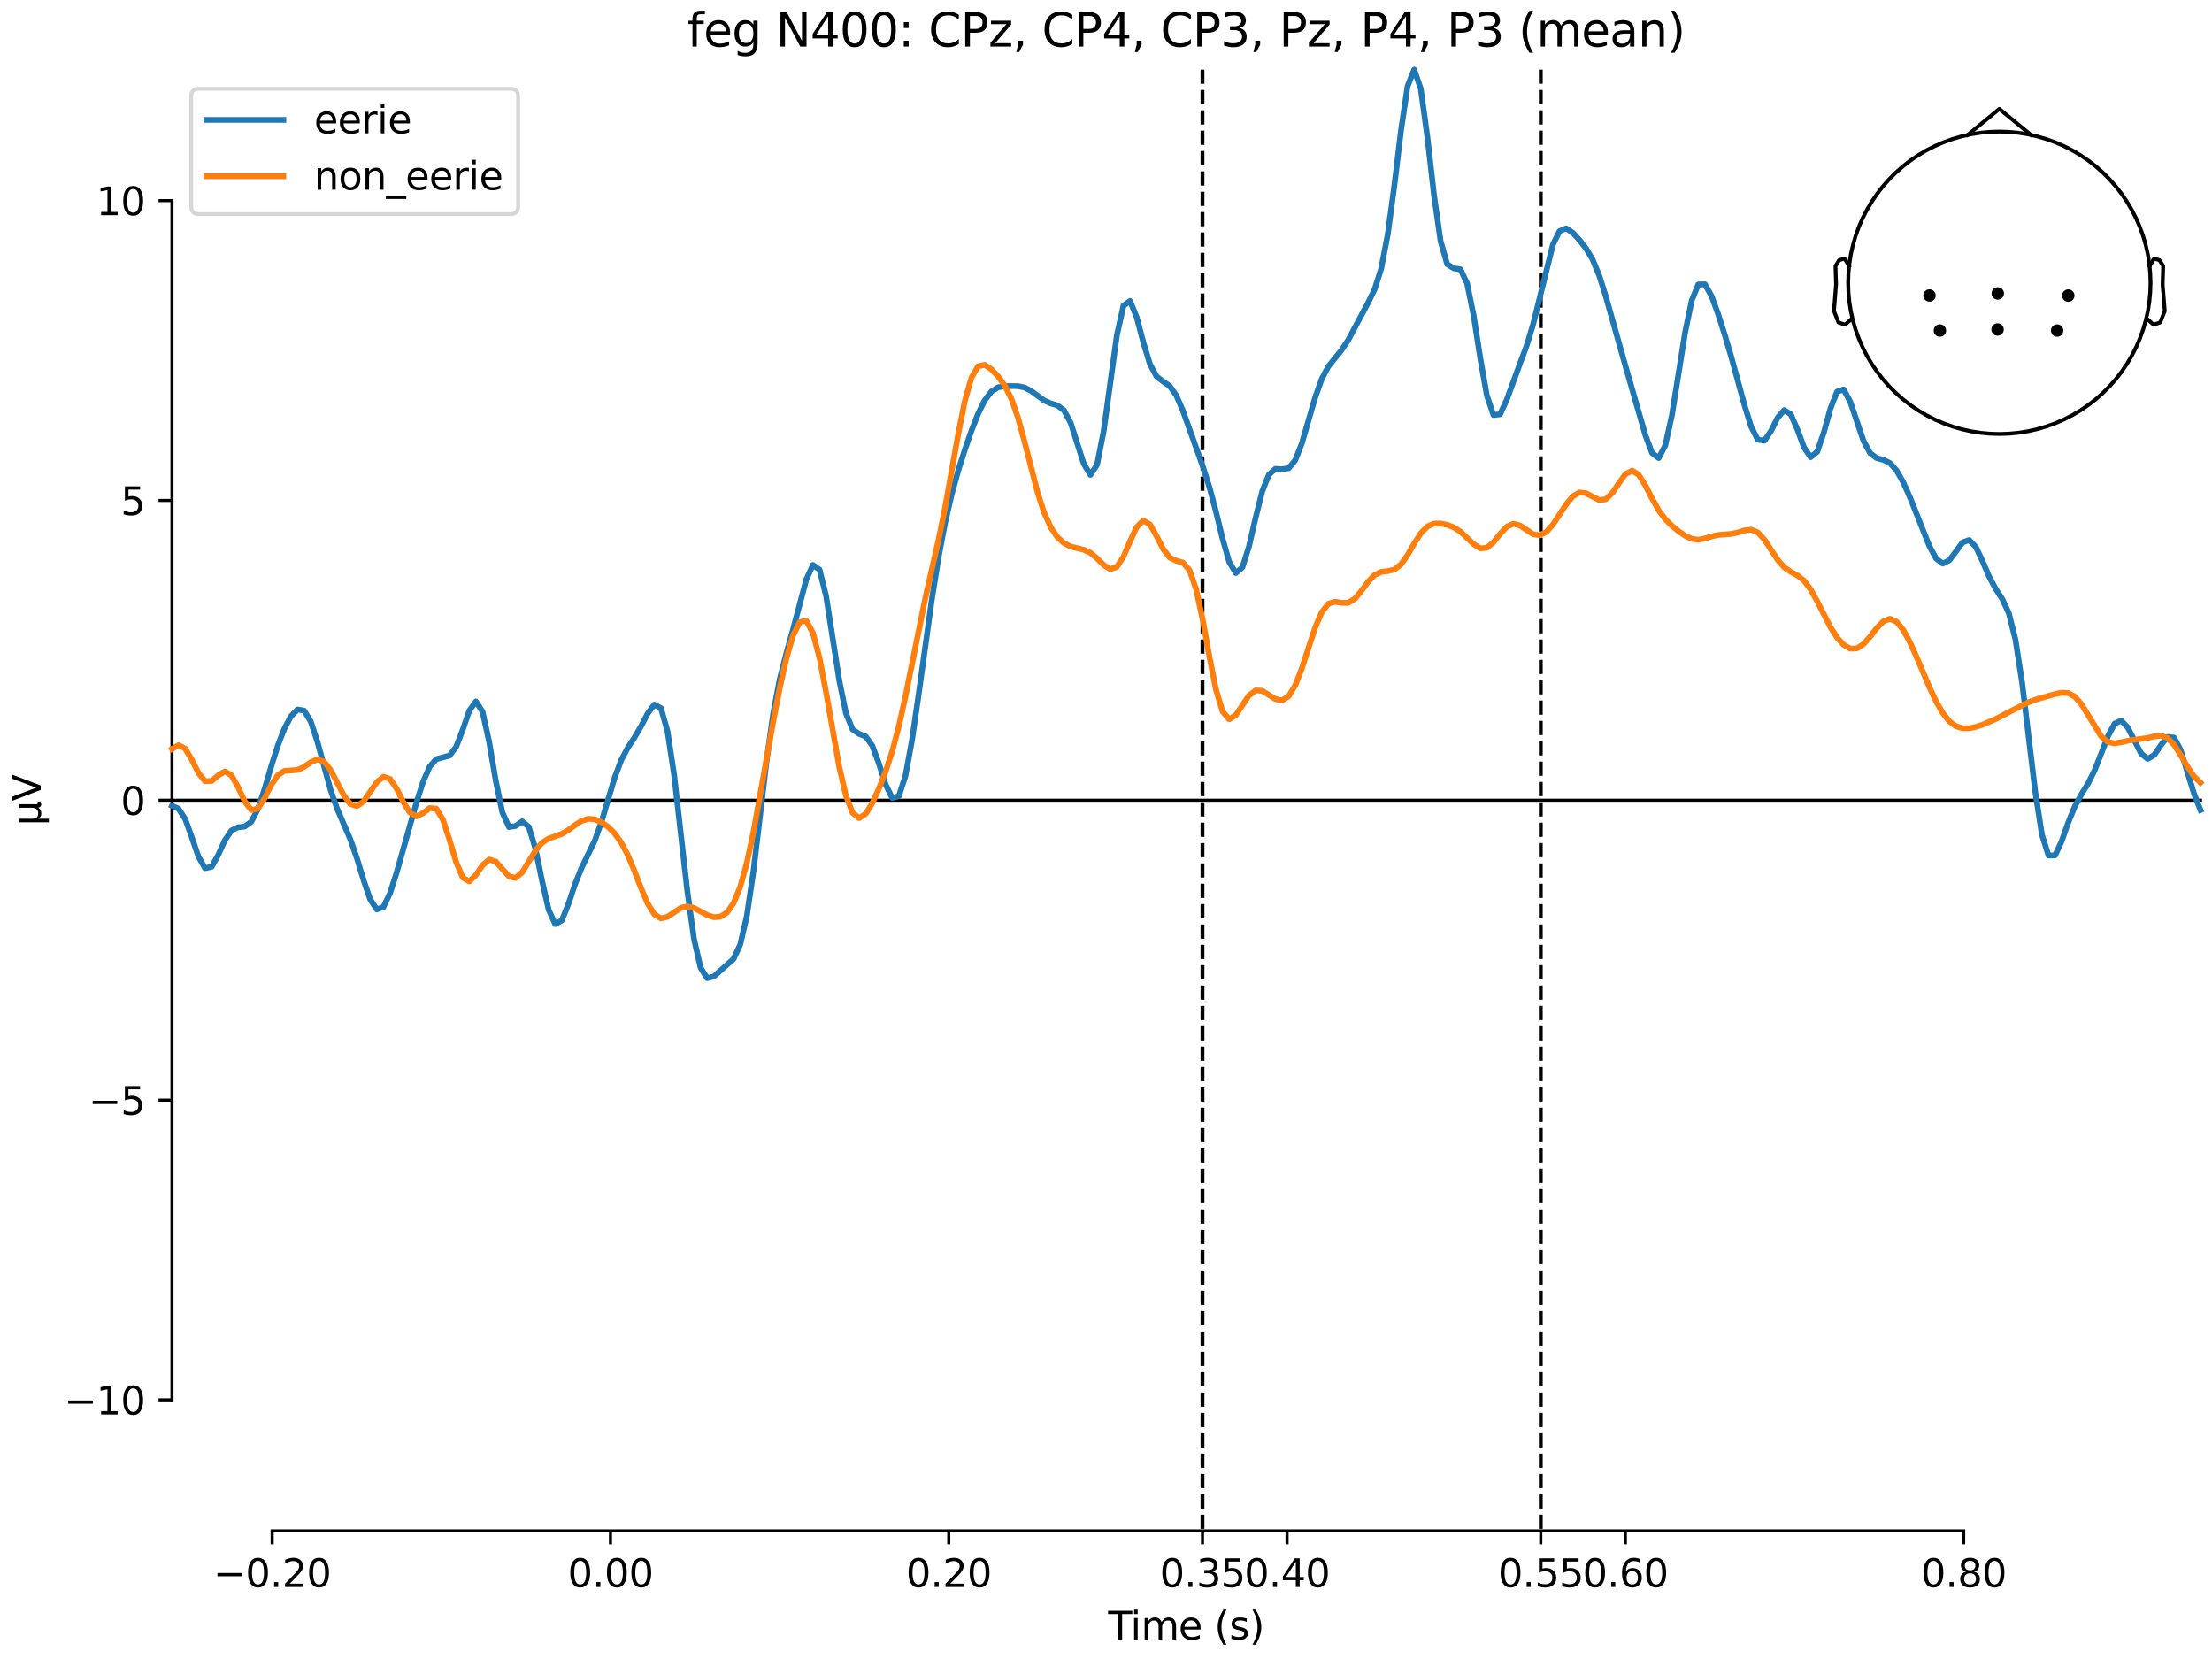 <?xml version="1.0" encoding="utf-8" standalone="no"?>
<!DOCTYPE svg PUBLIC "-//W3C//DTD SVG 1.1//EN"
  "http://www.w3.org/Graphics/SVG/1.1/DTD/svg11.dtd">
<svg xmlns:xlink="http://www.w3.org/1999/xlink" width="576pt" height="432pt" viewBox="0 0 576 432" xmlns="http://www.w3.org/2000/svg" version="1.1">
 <defs>
  <style type="text/css">*{stroke-linejoin: round; stroke-linecap: butt}</style>
 </defs>
 <g id="figure_1">
  <g id="patch_1">
   <path d="M 0 432 
L 576 432 
L 576 0 
L 0 0 
z
" style="fill: #ffffff"/>
  </g>
  <g id="axes_1">
   <g id="patch_2">
    <path d="M 44.783 398.644 
L 573 398.644 
L 573 18.118 
L 44.783 18.118 
L 44.783 398.644 
z
" style="fill: none; opacity: 0"/>
   </g>
   <g id="patch_3">
    <path d="M 44.783 364.529 
L 44.783 52.233 
" style="fill: none; stroke: #000000; stroke-width: 0.8; stroke-linejoin: miter; stroke-linecap: square"/>
   </g>
   <g id="LineCollection_1">
    <path d="M 313.124 18.118 
L 313.124 398.644 
" clip-path="url(#pdcfcde74b0)" style="fill: none; stroke-dasharray: 3.7,1.6; stroke-dashoffset: 0; stroke: #000000"/>
    <path d="M 401.217 18.118 
L 401.217 398.644 
" clip-path="url(#pdcfcde74b0)" style="fill: none; stroke-dasharray: 3.7,1.6; stroke-dashoffset: 0; stroke: #000000"/>
   </g>
   <g id="matplotlib.axis_1">
    <g id="xtick_1">
     <g id="line2d_1">
      <defs>
       <path id="m6355a81170" d="M 0 0 
L 0 3.5 
" style="stroke: #000000; stroke-width: 0.8"/>
      </defs>
      <g>
       <use xlink:href="#m6355a81170" x="70.867" y="398.644" style="stroke: #000000; stroke-width: 0.8"/>
      </g>
     </g>
     <g id="text_1">
      <!-- −0.20 -->
      <g transform="translate(55.544 413.242) scale(0.1 -0.1)">
       <defs>
        <path id="DejaVuSans-2212" d="M 678 2272 
L 4684 2272 
L 4684 1741 
L 678 1741 
L 678 2272 
z
" transform="scale(0.016)"/>
        <path id="DejaVuSans-30" d="M 2034 4250 
Q 1547 4250 1301 3770 
Q 1056 3291 1056 2328 
Q 1056 1369 1301 889 
Q 1547 409 2034 409 
Q 2525 409 2770 889 
Q 3016 1369 3016 2328 
Q 3016 3291 2770 3770 
Q 2525 4250 2034 4250 
z
M 2034 4750 
Q 2819 4750 3233 4129 
Q 3647 3509 3647 2328 
Q 3647 1150 3233 529 
Q 2819 -91 2034 -91 
Q 1250 -91 836 529 
Q 422 1150 422 2328 
Q 422 3509 836 4129 
Q 1250 4750 2034 4750 
z
" transform="scale(0.016)"/>
        <path id="DejaVuSans-2e" d="M 684 794 
L 1344 794 
L 1344 0 
L 684 0 
L 684 794 
z
" transform="scale(0.016)"/>
        <path id="DejaVuSans-32" d="M 1228 531 
L 3431 531 
L 3431 0 
L 469 0 
L 469 531 
Q 828 903 1448 1529 
Q 2069 2156 2228 2338 
Q 2531 2678 2651 2914 
Q 2772 3150 2772 3378 
Q 2772 3750 2511 3984 
Q 2250 4219 1831 4219 
Q 1534 4219 1204 4116 
Q 875 4013 500 3803 
L 500 4441 
Q 881 4594 1212 4672 
Q 1544 4750 1819 4750 
Q 2544 4750 2975 4387 
Q 3406 4025 3406 3419 
Q 3406 3131 3298 2873 
Q 3191 2616 2906 2266 
Q 2828 2175 2409 1742 
Q 1991 1309 1228 531 
z
" transform="scale(0.016)"/>
       </defs>
       <use xlink:href="#DejaVuSans-2212"/>
       <use xlink:href="#DejaVuSans-30" transform="translate(83.789 0)"/>
       <use xlink:href="#DejaVuSans-2e" transform="translate(147.412 0)"/>
       <use xlink:href="#DejaVuSans-32" transform="translate(179.199 0)"/>
       <use xlink:href="#DejaVuSans-30" transform="translate(242.822 0)"/>
      </g>
     </g>
    </g>
    <g id="xtick_2">
     <g id="line2d_2">
      <g>
       <use xlink:href="#m6355a81170" x="158.96" y="398.644" style="stroke: #000000; stroke-width: 0.8"/>
      </g>
     </g>
     <g id="text_2">
      <!-- 0.00 -->
      <g transform="translate(147.828 413.242) scale(0.1 -0.1)">
       <use xlink:href="#DejaVuSans-30"/>
       <use xlink:href="#DejaVuSans-2e" transform="translate(63.623 0)"/>
       <use xlink:href="#DejaVuSans-30" transform="translate(95.41 0)"/>
       <use xlink:href="#DejaVuSans-30" transform="translate(159.033 0)"/>
      </g>
     </g>
    </g>
    <g id="xtick_3">
     <g id="line2d_3">
      <g>
       <use xlink:href="#m6355a81170" x="247.054" y="398.644" style="stroke: #000000; stroke-width: 0.8"/>
      </g>
     </g>
     <g id="text_3">
      <!-- 0.20 -->
      <g transform="translate(235.921 413.242) scale(0.1 -0.1)">
       <use xlink:href="#DejaVuSans-30"/>
       <use xlink:href="#DejaVuSans-2e" transform="translate(63.623 0)"/>
       <use xlink:href="#DejaVuSans-32" transform="translate(95.41 0)"/>
       <use xlink:href="#DejaVuSans-30" transform="translate(159.033 0)"/>
      </g>
     </g>
    </g>
    <g id="xtick_4">
     <g id="line2d_4">
      <g>
       <use xlink:href="#m6355a81170" x="313.124" y="398.644" style="stroke: #000000; stroke-width: 0.8"/>
      </g>
     </g>
     <g id="text_4">
      <!-- 0.35 -->
      <g transform="translate(301.991 413.242) scale(0.1 -0.1)">
       <defs>
        <path id="DejaVuSans-33" d="M 2597 2516 
Q 3050 2419 3304 2112 
Q 3559 1806 3559 1356 
Q 3559 666 3084 287 
Q 2609 -91 1734 -91 
Q 1441 -91 1130 -33 
Q 819 25 488 141 
L 488 750 
Q 750 597 1062 519 
Q 1375 441 1716 441 
Q 2309 441 2620 675 
Q 2931 909 2931 1356 
Q 2931 1769 2642 2001 
Q 2353 2234 1838 2234 
L 1294 2234 
L 1294 2753 
L 1863 2753 
Q 2328 2753 2575 2939 
Q 2822 3125 2822 3475 
Q 2822 3834 2567 4026 
Q 2313 4219 1838 4219 
Q 1578 4219 1281 4162 
Q 984 4106 628 3988 
L 628 4550 
Q 988 4650 1302 4700 
Q 1616 4750 1894 4750 
Q 2613 4750 3031 4423 
Q 3450 4097 3450 3541 
Q 3450 3153 3228 2886 
Q 3006 2619 2597 2516 
z
" transform="scale(0.016)"/>
        <path id="DejaVuSans-35" d="M 691 4666 
L 3169 4666 
L 3169 4134 
L 1269 4134 
L 1269 2991 
Q 1406 3038 1543 3061 
Q 1681 3084 1819 3084 
Q 2600 3084 3056 2656 
Q 3513 2228 3513 1497 
Q 3513 744 3044 326 
Q 2575 -91 1722 -91 
Q 1428 -91 1123 -41 
Q 819 9 494 109 
L 494 744 
Q 775 591 1075 516 
Q 1375 441 1709 441 
Q 2250 441 2565 725 
Q 2881 1009 2881 1497 
Q 2881 1984 2565 2268 
Q 2250 2553 1709 2553 
Q 1456 2553 1204 2497 
Q 953 2441 691 2322 
L 691 4666 
z
" transform="scale(0.016)"/>
       </defs>
       <use xlink:href="#DejaVuSans-30"/>
       <use xlink:href="#DejaVuSans-2e" transform="translate(63.623 0)"/>
       <use xlink:href="#DejaVuSans-33" transform="translate(95.41 0)"/>
       <use xlink:href="#DejaVuSans-35" transform="translate(159.033 0)"/>
      </g>
     </g>
    </g>
    <g id="xtick_5">
     <g id="line2d_5">
      <g>
       <use xlink:href="#m6355a81170" x="335.147" y="398.644" style="stroke: #000000; stroke-width: 0.8"/>
      </g>
     </g>
     <g id="text_5">
      <!-- 0.40 -->
      <g transform="translate(324.015 413.242) scale(0.1 -0.1)">
       <defs>
        <path id="DejaVuSans-34" d="M 2419 4116 
L 825 1625 
L 2419 1625 
L 2419 4116 
z
M 2253 4666 
L 3047 4666 
L 3047 1625 
L 3713 1625 
L 3713 1100 
L 3047 1100 
L 3047 0 
L 2419 0 
L 2419 1100 
L 313 1100 
L 313 1709 
L 2253 4666 
z
" transform="scale(0.016)"/>
       </defs>
       <use xlink:href="#DejaVuSans-30"/>
       <use xlink:href="#DejaVuSans-2e" transform="translate(63.623 0)"/>
       <use xlink:href="#DejaVuSans-34" transform="translate(95.41 0)"/>
       <use xlink:href="#DejaVuSans-30" transform="translate(159.033 0)"/>
      </g>
     </g>
    </g>
    <g id="xtick_6">
     <g id="line2d_6">
      <g>
       <use xlink:href="#m6355a81170" x="401.217" y="398.644" style="stroke: #000000; stroke-width: 0.8"/>
      </g>
     </g>
     <g id="text_6">
      <!-- 0.55 -->
      <g transform="translate(390.085 413.242) scale(0.1 -0.1)">
       <use xlink:href="#DejaVuSans-30"/>
       <use xlink:href="#DejaVuSans-2e" transform="translate(63.623 0)"/>
       <use xlink:href="#DejaVuSans-35" transform="translate(95.41 0)"/>
       <use xlink:href="#DejaVuSans-35" transform="translate(159.033 0)"/>
      </g>
     </g>
    </g>
    <g id="xtick_7">
     <g id="line2d_7">
      <g>
       <use xlink:href="#m6355a81170" x="423.241" y="398.644" style="stroke: #000000; stroke-width: 0.8"/>
      </g>
     </g>
     <g id="text_7">
      <!-- 0.60 -->
      <g transform="translate(412.108 413.242) scale(0.1 -0.1)">
       <defs>
        <path id="DejaVuSans-36" d="M 2113 2584 
Q 1688 2584 1439 2293 
Q 1191 2003 1191 1497 
Q 1191 994 1439 701 
Q 1688 409 2113 409 
Q 2538 409 2786 701 
Q 3034 994 3034 1497 
Q 3034 2003 2786 2293 
Q 2538 2584 2113 2584 
z
M 3366 4563 
L 3366 3988 
Q 3128 4100 2886 4159 
Q 2644 4219 2406 4219 
Q 1781 4219 1451 3797 
Q 1122 3375 1075 2522 
Q 1259 2794 1537 2939 
Q 1816 3084 2150 3084 
Q 2853 3084 3261 2657 
Q 3669 2231 3669 1497 
Q 3669 778 3244 343 
Q 2819 -91 2113 -91 
Q 1303 -91 875 529 
Q 447 1150 447 2328 
Q 447 3434 972 4092 
Q 1497 4750 2381 4750 
Q 2619 4750 2861 4703 
Q 3103 4656 3366 4563 
z
" transform="scale(0.016)"/>
       </defs>
       <use xlink:href="#DejaVuSans-30"/>
       <use xlink:href="#DejaVuSans-2e" transform="translate(63.623 0)"/>
       <use xlink:href="#DejaVuSans-36" transform="translate(95.41 0)"/>
       <use xlink:href="#DejaVuSans-30" transform="translate(159.033 0)"/>
      </g>
     </g>
    </g>
    <g id="xtick_8">
     <g id="line2d_8">
      <g>
       <use xlink:href="#m6355a81170" x="511.334" y="398.644" style="stroke: #000000; stroke-width: 0.8"/>
      </g>
     </g>
     <g id="text_8">
      <!-- 0.80 -->
      <g transform="translate(500.202 413.242) scale(0.1 -0.1)">
       <defs>
        <path id="DejaVuSans-38" d="M 2034 2216 
Q 1584 2216 1326 1975 
Q 1069 1734 1069 1313 
Q 1069 891 1326 650 
Q 1584 409 2034 409 
Q 2484 409 2743 651 
Q 3003 894 3003 1313 
Q 3003 1734 2745 1975 
Q 2488 2216 2034 2216 
z
M 1403 2484 
Q 997 2584 770 2862 
Q 544 3141 544 3541 
Q 544 4100 942 4425 
Q 1341 4750 2034 4750 
Q 2731 4750 3128 4425 
Q 3525 4100 3525 3541 
Q 3525 3141 3298 2862 
Q 3072 2584 2669 2484 
Q 3125 2378 3379 2068 
Q 3634 1759 3634 1313 
Q 3634 634 3220 271 
Q 2806 -91 2034 -91 
Q 1263 -91 848 271 
Q 434 634 434 1313 
Q 434 1759 690 2068 
Q 947 2378 1403 2484 
z
M 1172 3481 
Q 1172 3119 1398 2916 
Q 1625 2713 2034 2713 
Q 2441 2713 2670 2916 
Q 2900 3119 2900 3481 
Q 2900 3844 2670 4047 
Q 2441 4250 2034 4250 
Q 1625 4250 1398 4047 
Q 1172 3844 1172 3481 
z
" transform="scale(0.016)"/>
       </defs>
       <use xlink:href="#DejaVuSans-30"/>
       <use xlink:href="#DejaVuSans-2e" transform="translate(63.623 0)"/>
       <use xlink:href="#DejaVuSans-38" transform="translate(95.41 0)"/>
       <use xlink:href="#DejaVuSans-30" transform="translate(159.033 0)"/>
      </g>
     </g>
    </g>
    <g id="text_9">
     <!-- Time (s) -->
     <g transform="translate(288.562 426.92) scale(0.1 -0.1)">
      <defs>
       <path id="DejaVuSans-54" d="M -19 4666 
L 3928 4666 
L 3928 4134 
L 2272 4134 
L 2272 0 
L 1638 0 
L 1638 4134 
L -19 4134 
L -19 4666 
z
" transform="scale(0.016)"/>
       <path id="DejaVuSans-69" d="M 603 3500 
L 1178 3500 
L 1178 0 
L 603 0 
L 603 3500 
z
M 603 4863 
L 1178 4863 
L 1178 4134 
L 603 4134 
L 603 4863 
z
" transform="scale(0.016)"/>
       <path id="DejaVuSans-6d" d="M 3328 2828 
Q 3544 3216 3844 3400 
Q 4144 3584 4550 3584 
Q 5097 3584 5394 3201 
Q 5691 2819 5691 2113 
L 5691 0 
L 5113 0 
L 5113 2094 
Q 5113 2597 4934 2840 
Q 4756 3084 4391 3084 
Q 3944 3084 3684 2787 
Q 3425 2491 3425 1978 
L 3425 0 
L 2847 0 
L 2847 2094 
Q 2847 2600 2669 2842 
Q 2491 3084 2119 3084 
Q 1678 3084 1418 2786 
Q 1159 2488 1159 1978 
L 1159 0 
L 581 0 
L 581 3500 
L 1159 3500 
L 1159 2956 
Q 1356 3278 1631 3431 
Q 1906 3584 2284 3584 
Q 2666 3584 2933 3390 
Q 3200 3197 3328 2828 
z
" transform="scale(0.016)"/>
       <path id="DejaVuSans-65" d="M 3597 1894 
L 3597 1613 
L 953 1613 
Q 991 1019 1311 708 
Q 1631 397 2203 397 
Q 2534 397 2845 478 
Q 3156 559 3463 722 
L 3463 178 
Q 3153 47 2828 -22 
Q 2503 -91 2169 -91 
Q 1331 -91 842 396 
Q 353 884 353 1716 
Q 353 2575 817 3079 
Q 1281 3584 2069 3584 
Q 2775 3584 3186 3129 
Q 3597 2675 3597 1894 
z
M 3022 2063 
Q 3016 2534 2758 2815 
Q 2500 3097 2075 3097 
Q 1594 3097 1305 2825 
Q 1016 2553 972 2059 
L 3022 2063 
z
" transform="scale(0.016)"/>
       <path id="DejaVuSans-20" transform="scale(0.016)"/>
       <path id="DejaVuSans-28" d="M 1984 4856 
Q 1566 4138 1362 3434 
Q 1159 2731 1159 2009 
Q 1159 1288 1364 580 
Q 1569 -128 1984 -844 
L 1484 -844 
Q 1016 -109 783 600 
Q 550 1309 550 2009 
Q 550 2706 781 3412 
Q 1013 4119 1484 4856 
L 1984 4856 
z
" transform="scale(0.016)"/>
       <path id="DejaVuSans-73" d="M 2834 3397 
L 2834 2853 
Q 2591 2978 2328 3040 
Q 2066 3103 1784 3103 
Q 1356 3103 1142 2972 
Q 928 2841 928 2578 
Q 928 2378 1081 2264 
Q 1234 2150 1697 2047 
L 1894 2003 
Q 2506 1872 2764 1633 
Q 3022 1394 3022 966 
Q 3022 478 2636 193 
Q 2250 -91 1575 -91 
Q 1294 -91 989 -36 
Q 684 19 347 128 
L 347 722 
Q 666 556 975 473 
Q 1284 391 1588 391 
Q 1994 391 2212 530 
Q 2431 669 2431 922 
Q 2431 1156 2273 1281 
Q 2116 1406 1581 1522 
L 1381 1569 
Q 847 1681 609 1914 
Q 372 2147 372 2553 
Q 372 3047 722 3315 
Q 1072 3584 1716 3584 
Q 2034 3584 2315 3537 
Q 2597 3491 2834 3397 
z
" transform="scale(0.016)"/>
       <path id="DejaVuSans-29" d="M 513 4856 
L 1013 4856 
Q 1481 4119 1714 3412 
Q 1947 2706 1947 2009 
Q 1947 1309 1714 600 
Q 1481 -109 1013 -844 
L 513 -844 
Q 928 -128 1133 580 
Q 1338 1288 1338 2009 
Q 1338 2731 1133 3434 
Q 928 4138 513 4856 
z
" transform="scale(0.016)"/>
      </defs>
      <use xlink:href="#DejaVuSans-54"/>
      <use xlink:href="#DejaVuSans-69" transform="translate(57.959 0)"/>
      <use xlink:href="#DejaVuSans-6d" transform="translate(85.742 0)"/>
      <use xlink:href="#DejaVuSans-65" transform="translate(183.154 0)"/>
      <use xlink:href="#DejaVuSans-20" transform="translate(244.678 0)"/>
      <use xlink:href="#DejaVuSans-28" transform="translate(276.465 0)"/>
      <use xlink:href="#DejaVuSans-73" transform="translate(315.479 0)"/>
      <use xlink:href="#DejaVuSans-29" transform="translate(367.578 0)"/>
     </g>
    </g>
   </g>
   <g id="matplotlib.axis_2">
    <g id="ytick_1">
     <g id="line2d_9">
      <defs>
       <path id="m0ac7fe2dcb" d="M 0 0 
L -3.5 0 
" style="stroke: #000000; stroke-width: 0.8"/>
      </defs>
      <g>
       <use xlink:href="#m0ac7fe2dcb" x="44.783" y="364.529" style="stroke: #000000; stroke-width: 0.8"/>
      </g>
     </g>
     <g id="text_10">
      <!-- −10 -->
      <g transform="translate(16.678 368.328) scale(0.1 -0.1)">
       <defs>
        <path id="DejaVuSans-31" d="M 794 531 
L 1825 531 
L 1825 4091 
L 703 3866 
L 703 4441 
L 1819 4666 
L 2450 4666 
L 2450 531 
L 3481 531 
L 3481 0 
L 794 0 
L 794 531 
z
" transform="scale(0.016)"/>
       </defs>
       <use xlink:href="#DejaVuSans-2212"/>
       <use xlink:href="#DejaVuSans-31" transform="translate(83.789 0)"/>
       <use xlink:href="#DejaVuSans-30" transform="translate(147.412 0)"/>
      </g>
     </g>
    </g>
    <g id="ytick_2">
     <g id="line2d_10">
      <g>
       <use xlink:href="#m0ac7fe2dcb" x="44.783" y="286.455" style="stroke: #000000; stroke-width: 0.8"/>
      </g>
     </g>
     <g id="text_11">
      <!-- −5 -->
      <g transform="translate(23.041 290.254) scale(0.1 -0.1)">
       <use xlink:href="#DejaVuSans-2212"/>
       <use xlink:href="#DejaVuSans-35" transform="translate(83.789 0)"/>
      </g>
     </g>
    </g>
    <g id="ytick_3">
     <g id="line2d_11">
      <g>
       <use xlink:href="#m0ac7fe2dcb" x="44.783" y="208.381" style="stroke: #000000; stroke-width: 0.8"/>
      </g>
     </g>
     <g id="text_12">
      <!-- 0 -->
      <g transform="translate(31.421 212.18) scale(0.1 -0.1)">
       <use xlink:href="#DejaVuSans-30"/>
      </g>
     </g>
    </g>
    <g id="ytick_4">
     <g id="line2d_12">
      <g>
       <use xlink:href="#m0ac7fe2dcb" x="44.783" y="130.307" style="stroke: #000000; stroke-width: 0.8"/>
      </g>
     </g>
     <g id="text_13">
      <!-- 5 -->
      <g transform="translate(31.421 134.106) scale(0.1 -0.1)">
       <use xlink:href="#DejaVuSans-35"/>
      </g>
     </g>
    </g>
    <g id="ytick_5">
     <g id="line2d_13">
      <g>
       <use xlink:href="#m0ac7fe2dcb" x="44.783" y="52.233" style="stroke: #000000; stroke-width: 0.8"/>
      </g>
     </g>
     <g id="text_14">
      <!-- 10 -->
      <g transform="translate(25.058 56.032) scale(0.1 -0.1)">
       <use xlink:href="#DejaVuSans-31"/>
       <use xlink:href="#DejaVuSans-30" transform="translate(63.623 0)"/>
      </g>
     </g>
    </g>
    <g id="text_15">
     <!-- µV -->
     <g transform="translate(10.599 214.982) rotate(-90) scale(0.1 -0.1)">
      <defs>
       <path id="DejaVuSans-b5" d="M 544 -1331 
L 544 3500 
L 1119 3500 
L 1119 1325 
Q 1119 872 1334 640 
Q 1550 409 1972 409 
Q 2434 409 2667 671 
Q 2900 934 2900 1459 
L 2900 3500 
L 3475 3500 
L 3475 806 
Q 3475 619 3529 530 
Q 3584 441 3700 441 
Q 3728 441 3778 458 
Q 3828 475 3916 513 
L 3916 50 
Q 3788 -22 3673 -56 
Q 3559 -91 3450 -91 
Q 3234 -91 3106 31 
Q 2978 153 2931 403 
Q 2775 156 2548 32 
Q 2322 -91 2016 -91 
Q 1697 -91 1473 31 
Q 1250 153 1119 397 
L 1119 -1331 
L 544 -1331 
z
" transform="scale(0.016)"/>
       <path id="DejaVuSans-56" d="M 1831 0 
L 50 4666 
L 709 4666 
L 2188 738 
L 3669 4666 
L 4325 4666 
L 2547 0 
L 1831 0 
z
" transform="scale(0.016)"/>
      </defs>
      <use xlink:href="#DejaVuSans-b5"/>
      <use xlink:href="#DejaVuSans-56" transform="translate(63.623 0)"/>
     </g>
    </g>
   </g>
   <g id="patch_4">
    <path d="M 70.867 398.644 
L 511.334 398.644 
" style="fill: none; stroke: #000000; stroke-width: 0.8; stroke-linejoin: miter; stroke-linecap: square"/>
   </g>
   <g id="patch_5">
    <path d="M 44.783 208.381 
L 573 208.381 
" style="fill: none; stroke: #000000; stroke-width: 0.8; stroke-linejoin: miter; stroke-linecap: square"/>
   </g>
   <g id="text_16">
    <!-- feg N400: CPz, CP4, CP3, Pz, P4, P3 (mean) -->
    <g transform="translate(178.985 12.118) scale(0.12 -0.12)">
     <defs>
      <path id="DejaVuSans-66" d="M 2375 4863 
L 2375 4384 
L 1825 4384 
Q 1516 4384 1395 4259 
Q 1275 4134 1275 3809 
L 1275 3500 
L 2222 3500 
L 2222 3053 
L 1275 3053 
L 1275 0 
L 697 0 
L 697 3053 
L 147 3053 
L 147 3500 
L 697 3500 
L 697 3744 
Q 697 4328 969 4595 
Q 1241 4863 1831 4863 
L 2375 4863 
z
" transform="scale(0.016)"/>
      <path id="DejaVuSans-67" d="M 2906 1791 
Q 2906 2416 2648 2759 
Q 2391 3103 1925 3103 
Q 1463 3103 1205 2759 
Q 947 2416 947 1791 
Q 947 1169 1205 825 
Q 1463 481 1925 481 
Q 2391 481 2648 825 
Q 2906 1169 2906 1791 
z
M 3481 434 
Q 3481 -459 3084 -895 
Q 2688 -1331 1869 -1331 
Q 1566 -1331 1297 -1286 
Q 1028 -1241 775 -1147 
L 775 -588 
Q 1028 -725 1275 -790 
Q 1522 -856 1778 -856 
Q 2344 -856 2625 -561 
Q 2906 -266 2906 331 
L 2906 616 
Q 2728 306 2450 153 
Q 2172 0 1784 0 
Q 1141 0 747 490 
Q 353 981 353 1791 
Q 353 2603 747 3093 
Q 1141 3584 1784 3584 
Q 2172 3584 2450 3431 
Q 2728 3278 2906 2969 
L 2906 3500 
L 3481 3500 
L 3481 434 
z
" transform="scale(0.016)"/>
      <path id="DejaVuSans-4e" d="M 628 4666 
L 1478 4666 
L 3547 763 
L 3547 4666 
L 4159 4666 
L 4159 0 
L 3309 0 
L 1241 3903 
L 1241 0 
L 628 0 
L 628 4666 
z
" transform="scale(0.016)"/>
      <path id="DejaVuSans-3a" d="M 750 794 
L 1409 794 
L 1409 0 
L 750 0 
L 750 794 
z
M 750 3309 
L 1409 3309 
L 1409 2516 
L 750 2516 
L 750 3309 
z
" transform="scale(0.016)"/>
      <path id="DejaVuSans-43" d="M 4122 4306 
L 4122 3641 
Q 3803 3938 3442 4084 
Q 3081 4231 2675 4231 
Q 1875 4231 1450 3742 
Q 1025 3253 1025 2328 
Q 1025 1406 1450 917 
Q 1875 428 2675 428 
Q 3081 428 3442 575 
Q 3803 722 4122 1019 
L 4122 359 
Q 3791 134 3420 21 
Q 3050 -91 2638 -91 
Q 1578 -91 968 557 
Q 359 1206 359 2328 
Q 359 3453 968 4101 
Q 1578 4750 2638 4750 
Q 3056 4750 3426 4639 
Q 3797 4528 4122 4306 
z
" transform="scale(0.016)"/>
      <path id="DejaVuSans-50" d="M 1259 4147 
L 1259 2394 
L 2053 2394 
Q 2494 2394 2734 2622 
Q 2975 2850 2975 3272 
Q 2975 3691 2734 3919 
Q 2494 4147 2053 4147 
L 1259 4147 
z
M 628 4666 
L 2053 4666 
Q 2838 4666 3239 4311 
Q 3641 3956 3641 3272 
Q 3641 2581 3239 2228 
Q 2838 1875 2053 1875 
L 1259 1875 
L 1259 0 
L 628 0 
L 628 4666 
z
" transform="scale(0.016)"/>
      <path id="DejaVuSans-7a" d="M 353 3500 
L 3084 3500 
L 3084 2975 
L 922 459 
L 3084 459 
L 3084 0 
L 275 0 
L 275 525 
L 2438 3041 
L 353 3041 
L 353 3500 
z
" transform="scale(0.016)"/>
      <path id="DejaVuSans-2c" d="M 750 794 
L 1409 794 
L 1409 256 
L 897 -744 
L 494 -744 
L 750 256 
L 750 794 
z
" transform="scale(0.016)"/>
      <path id="DejaVuSans-61" d="M 2194 1759 
Q 1497 1759 1228 1600 
Q 959 1441 959 1056 
Q 959 750 1161 570 
Q 1363 391 1709 391 
Q 2188 391 2477 730 
Q 2766 1069 2766 1631 
L 2766 1759 
L 2194 1759 
z
M 3341 1997 
L 3341 0 
L 2766 0 
L 2766 531 
Q 2569 213 2275 61 
Q 1981 -91 1556 -91 
Q 1019 -91 701 211 
Q 384 513 384 1019 
Q 384 1609 779 1909 
Q 1175 2209 1959 2209 
L 2766 2209 
L 2766 2266 
Q 2766 2663 2505 2880 
Q 2244 3097 1772 3097 
Q 1472 3097 1187 3025 
Q 903 2953 641 2809 
L 641 3341 
Q 956 3463 1253 3523 
Q 1550 3584 1831 3584 
Q 2591 3584 2966 3190 
Q 3341 2797 3341 1997 
z
" transform="scale(0.016)"/>
      <path id="DejaVuSans-6e" d="M 3513 2113 
L 3513 0 
L 2938 0 
L 2938 2094 
Q 2938 2591 2744 2837 
Q 2550 3084 2163 3084 
Q 1697 3084 1428 2787 
Q 1159 2491 1159 1978 
L 1159 0 
L 581 0 
L 581 3500 
L 1159 3500 
L 1159 2956 
Q 1366 3272 1645 3428 
Q 1925 3584 2291 3584 
Q 2894 3584 3203 3211 
Q 3513 2838 3513 2113 
z
" transform="scale(0.016)"/>
     </defs>
     <use xlink:href="#DejaVuSans-66"/>
     <use xlink:href="#DejaVuSans-65" transform="translate(35.205 0)"/>
     <use xlink:href="#DejaVuSans-67" transform="translate(96.729 0)"/>
     <use xlink:href="#DejaVuSans-20" transform="translate(160.205 0)"/>
     <use xlink:href="#DejaVuSans-4e" transform="translate(191.992 0)"/>
     <use xlink:href="#DejaVuSans-34" transform="translate(266.797 0)"/>
     <use xlink:href="#DejaVuSans-30" transform="translate(330.42 0)"/>
     <use xlink:href="#DejaVuSans-30" transform="translate(394.043 0)"/>
     <use xlink:href="#DejaVuSans-3a" transform="translate(457.666 0)"/>
     <use xlink:href="#DejaVuSans-20" transform="translate(491.357 0)"/>
     <use xlink:href="#DejaVuSans-43" transform="translate(523.145 0)"/>
     <use xlink:href="#DejaVuSans-50" transform="translate(592.969 0)"/>
     <use xlink:href="#DejaVuSans-7a" transform="translate(653.271 0)"/>
     <use xlink:href="#DejaVuSans-2c" transform="translate(705.762 0)"/>
     <use xlink:href="#DejaVuSans-20" transform="translate(737.549 0)"/>
     <use xlink:href="#DejaVuSans-43" transform="translate(769.336 0)"/>
     <use xlink:href="#DejaVuSans-50" transform="translate(839.16 0)"/>
     <use xlink:href="#DejaVuSans-34" transform="translate(899.463 0)"/>
     <use xlink:href="#DejaVuSans-2c" transform="translate(963.086 0)"/>
     <use xlink:href="#DejaVuSans-20" transform="translate(994.873 0)"/>
     <use xlink:href="#DejaVuSans-43" transform="translate(1026.66 0)"/>
     <use xlink:href="#DejaVuSans-50" transform="translate(1096.484 0)"/>
     <use xlink:href="#DejaVuSans-33" transform="translate(1156.787 0)"/>
     <use xlink:href="#DejaVuSans-2c" transform="translate(1220.41 0)"/>
     <use xlink:href="#DejaVuSans-20" transform="translate(1252.197 0)"/>
     <use xlink:href="#DejaVuSans-50" transform="translate(1283.984 0)"/>
     <use xlink:href="#DejaVuSans-7a" transform="translate(1344.287 0)"/>
     <use xlink:href="#DejaVuSans-2c" transform="translate(1396.777 0)"/>
     <use xlink:href="#DejaVuSans-20" transform="translate(1428.564 0)"/>
     <use xlink:href="#DejaVuSans-50" transform="translate(1460.352 0)"/>
     <use xlink:href="#DejaVuSans-34" transform="translate(1520.654 0)"/>
     <use xlink:href="#DejaVuSans-2c" transform="translate(1584.277 0)"/>
     <use xlink:href="#DejaVuSans-20" transform="translate(1616.064 0)"/>
     <use xlink:href="#DejaVuSans-50" transform="translate(1647.852 0)"/>
     <use xlink:href="#DejaVuSans-33" transform="translate(1708.154 0)"/>
     <use xlink:href="#DejaVuSans-20" transform="translate(1771.777 0)"/>
     <use xlink:href="#DejaVuSans-28" transform="translate(1803.564 0)"/>
     <use xlink:href="#DejaVuSans-6d" transform="translate(1842.578 0)"/>
     <use xlink:href="#DejaVuSans-65" transform="translate(1939.99 0)"/>
     <use xlink:href="#DejaVuSans-61" transform="translate(2001.514 0)"/>
     <use xlink:href="#DejaVuSans-6e" transform="translate(2062.793 0)"/>
     <use xlink:href="#DejaVuSans-29" transform="translate(2126.172 0)"/>
    </g>
   </g>
   <g id="legend_1">
    <g id="patch_6">
     <path d="M 51.783 55.753 
L 132.925 55.753 
Q 134.925 55.753 134.925 53.753 
L 134.925 25.118 
Q 134.925 23.118 132.925 23.118 
L 51.783 23.118 
Q 49.783 23.118 49.783 25.118 
L 49.783 53.753 
Q 49.783 55.753 51.783 55.753 
z
" style="fill: #ffffff; opacity: 0.8; stroke: #cccccc; stroke-linejoin: miter"/>
    </g>
    <g id="line2d_14">
     <path d="M 53.783 31.217 
L 63.783 31.217 
L 73.783 31.217 
" style="fill: none; stroke: #1f77b4; stroke-width: 1.5; stroke-linecap: square"/>
    </g>
    <g id="text_17">
     <!-- eerie -->
     <g transform="translate(81.783 34.717) scale(0.1 -0.1)">
      <defs>
       <path id="DejaVuSans-72" d="M 2631 2963 
Q 2534 3019 2420 3045 
Q 2306 3072 2169 3072 
Q 1681 3072 1420 2755 
Q 1159 2438 1159 1844 
L 1159 0 
L 581 0 
L 581 3500 
L 1159 3500 
L 1159 2956 
Q 1341 3275 1631 3429 
Q 1922 3584 2338 3584 
Q 2397 3584 2469 3576 
Q 2541 3569 2628 3553 
L 2631 2963 
z
" transform="scale(0.016)"/>
      </defs>
      <use xlink:href="#DejaVuSans-65"/>
      <use xlink:href="#DejaVuSans-65" transform="translate(61.523 0)"/>
      <use xlink:href="#DejaVuSans-72" transform="translate(123.047 0)"/>
      <use xlink:href="#DejaVuSans-69" transform="translate(164.16 0)"/>
      <use xlink:href="#DejaVuSans-65" transform="translate(191.943 0)"/>
     </g>
    </g>
    <g id="line2d_15">
     <path d="M 53.783 45.895 
L 63.783 45.895 
L 73.783 45.895 
" style="fill: none; stroke: #ff7f0e; stroke-width: 1.5; stroke-linecap: square"/>
    </g>
    <g id="text_18">
     <!-- non_eerie -->
     <g transform="translate(81.783 49.395) scale(0.1 -0.1)">
      <defs>
       <path id="DejaVuSans-6f" d="M 1959 3097 
Q 1497 3097 1228 2736 
Q 959 2375 959 1747 
Q 959 1119 1226 758 
Q 1494 397 1959 397 
Q 2419 397 2687 759 
Q 2956 1122 2956 1747 
Q 2956 2369 2687 2733 
Q 2419 3097 1959 3097 
z
M 1959 3584 
Q 2709 3584 3137 3096 
Q 3566 2609 3566 1747 
Q 3566 888 3137 398 
Q 2709 -91 1959 -91 
Q 1206 -91 779 398 
Q 353 888 353 1747 
Q 353 2609 779 3096 
Q 1206 3584 1959 3584 
z
" transform="scale(0.016)"/>
       <path id="DejaVuSans-5f" d="M 3263 -1063 
L 3263 -1509 
L -63 -1509 
L -63 -1063 
L 3263 -1063 
z
" transform="scale(0.016)"/>
      </defs>
      <use xlink:href="#DejaVuSans-6e"/>
      <use xlink:href="#DejaVuSans-6f" transform="translate(63.379 0)"/>
      <use xlink:href="#DejaVuSans-6e" transform="translate(124.561 0)"/>
      <use xlink:href="#DejaVuSans-5f" transform="translate(187.939 0)"/>
      <use xlink:href="#DejaVuSans-65" transform="translate(237.939 0)"/>
      <use xlink:href="#DejaVuSans-65" transform="translate(299.463 0)"/>
      <use xlink:href="#DejaVuSans-72" transform="translate(360.986 0)"/>
      <use xlink:href="#DejaVuSans-69" transform="translate(402.1 0)"/>
      <use xlink:href="#DejaVuSans-65" transform="translate(429.883 0)"/>
     </g>
    </g>
   </g>
   <g id="line2d_16">
    <path d="M 44.783 209.818 
L 46.504 210.606 
L 48.224 213.274 
L 49.945 217.999 
L 51.665 223.058 
L 53.386 226.073 
L 55.107 225.718 
L 56.827 222.618 
L 58.548 218.815 
L 60.268 216.25 
L 61.989 215.419 
L 63.709 215.229 
L 65.43 213.996 
L 67.151 210.695 
L 68.871 205.553 
L 70.592 199.679 
L 72.312 194.222 
L 74.033 189.781 
L 75.753 186.531 
L 77.474 184.76 
L 79.195 185.044 
L 80.915 187.883 
L 82.636 193.085 
L 86.077 205.676 
L 87.797 210.619 
L 91.239 218.597 
L 92.959 223.555 
L 94.68 229.213 
L 96.4 234.196 
L 98.121 236.821 
L 99.841 236.178 
L 101.562 232.59 
L 103.283 227.213 
L 108.444 208.976 
L 110.165 203.593 
L 111.886 199.638 
L 113.606 197.671 
L 117.047 196.757 
L 118.768 194.509 
L 120.488 190.046 
L 122.209 185.062 
L 123.93 182.65 
L 125.65 185.346 
L 127.371 193.166 
L 129.091 203.261 
L 130.812 211.552 
L 132.532 215.358 
L 134.253 215.094 
L 135.974 213.885 
L 137.694 215.316 
L 139.415 220.943 
L 141.135 229.28 
L 142.856 236.881 
L 144.576 240.643 
L 146.297 239.655 
L 148.018 235.373 
L 149.738 230.247 
L 151.459 225.951 
L 154.9 218.836 
L 156.62 214.015 
L 160.062 202.468 
L 161.782 197.889 
L 163.503 194.666 
L 165.223 192.044 
L 166.944 189.091 
L 168.664 185.777 
L 170.385 183.474 
L 172.106 184.417 
L 173.826 190.469 
L 175.547 201.871 
L 178.988 232.102 
L 180.709 244.468 
L 182.429 251.991 
L 184.15 254.709 
L 185.87 254.276 
L 191.032 249.682 
L 192.753 245.957 
L 194.473 238.499 
L 196.194 226.875 
L 199.635 197.955 
L 201.355 185.73 
L 203.076 176.714 
L 204.797 170.009 
L 206.517 163.862 
L 209.958 150.882 
L 211.679 147.112 
L 213.399 148.328 
L 215.12 155.229 
L 218.561 177.296 
L 220.282 185.716 
L 222.002 189.948 
L 223.723 191.111 
L 225.443 191.782 
L 227.164 194.212 
L 228.885 198.881 
L 230.605 204.261 
L 232.326 207.799 
L 234.046 207.33 
L 235.767 202.07 
L 237.488 192.717 
L 239.208 180.856 
L 242.649 156.067 
L 244.37 145.283 
L 246.09 136.191 
L 247.811 128.724 
L 249.532 122.511 
L 251.252 117.081 
L 252.973 112.139 
L 254.693 107.746 
L 256.414 104.25 
L 258.134 101.97 
L 259.855 100.868 
L 261.576 100.538 
L 265.017 100.543 
L 266.737 100.888 
L 268.458 101.758 
L 271.899 104.284 
L 273.62 105.039 
L 275.34 105.556 
L 277.061 106.852 
L 278.781 110.054 
L 282.222 120.798 
L 283.943 123.647 
L 285.664 121.047 
L 287.384 112.305 
L 290.825 87.349 
L 292.546 79.597 
L 294.267 78.365 
L 295.987 82.594 
L 297.708 89.139 
L 299.428 94.784 
L 301.149 97.998 
L 302.869 99.342 
L 304.59 100.523 
L 306.311 102.97 
L 308.031 106.957 
L 313.193 121.421 
L 314.913 126.785 
L 316.634 133.226 
L 318.355 140.278 
L 320.075 146.302 
L 321.796 149.215 
L 323.516 147.748 
L 325.237 142.292 
L 326.957 134.834 
L 328.678 127.973 
L 330.399 123.609 
L 332.119 122.083 
L 333.84 122.173 
L 335.56 121.937 
L 337.281 119.832 
L 339.001 115.443 
L 342.443 103.578 
L 344.163 98.727 
L 345.884 95.429 
L 349.325 91.179 
L 351.046 88.593 
L 356.207 78.903 
L 357.928 75.396 
L 359.648 69.993 
L 361.369 61.057 
L 363.09 48.325 
L 364.81 34.01 
L 366.531 22.441 
L 368.251 18.118 
L 369.972 23.149 
L 371.692 35.728 
L 373.413 50.812 
L 375.134 62.831 
L 376.854 68.81 
L 378.575 69.871 
L 380.295 70.131 
L 382.016 73.769 
L 383.736 82.184 
L 385.457 93.263 
L 387.178 102.983 
L 388.898 108.075 
L 390.619 107.869 
L 392.339 104.132 
L 395.78 94.73 
L 397.501 90.121 
L 399.222 84.457 
L 404.383 63.675 
L 406.104 60.172 
L 407.825 59.465 
L 409.545 60.599 
L 411.266 62.476 
L 412.986 64.681 
L 414.707 67.577 
L 416.427 71.724 
L 418.148 77.171 
L 423.31 95.462 
L 428.471 113.37 
L 430.192 117.942 
L 431.913 119.274 
L 433.633 116.005 
L 435.354 108.17 
L 438.795 86.596 
L 440.515 78.275 
L 442.236 74.064 
L 443.957 74.024 
L 445.677 77.066 
L 447.398 81.782 
L 449.118 87.187 
L 450.839 92.985 
L 454.28 105.564 
L 456.001 111.11 
L 457.721 114.487 
L 459.442 114.752 
L 461.162 112.253 
L 462.883 108.785 
L 464.603 106.781 
L 466.324 107.886 
L 468.045 111.848 
L 469.765 116.515 
L 471.486 119.046 
L 473.206 117.622 
L 474.927 112.602 
L 476.648 106.375 
L 478.368 101.979 
L 480.089 101.407 
L 481.809 104.622 
L 485.25 114.801 
L 486.971 117.973 
L 488.692 119.288 
L 490.412 119.749 
L 492.133 120.584 
L 493.853 122.497 
L 495.574 125.534 
L 497.294 129.369 
L 502.456 142.331 
L 504.177 145.469 
L 505.897 146.752 
L 507.618 145.882 
L 511.059 141.246 
L 512.78 140.623 
L 514.5 142.425 
L 516.221 146.062 
L 517.941 150.084 
L 519.662 153.323 
L 521.382 155.971 
L 523.103 159.69 
L 524.824 166.582 
L 526.544 177.684 
L 529.985 206.254 
L 531.706 217.294 
L 533.427 222.797 
L 535.147 222.733 
L 536.868 218.988 
L 538.588 214.115 
L 540.309 209.92 
L 542.029 206.789 
L 543.75 203.973 
L 545.471 200.519 
L 548.912 191.686 
L 550.632 188.448 
L 552.353 187.63 
L 554.073 189.451 
L 557.515 196.179 
L 559.235 197.611 
L 560.956 196.606 
L 562.676 194.054 
L 564.397 191.905 
L 566.117 192.072 
L 567.838 195.31 
L 571.279 206.551 
L 573 210.936 
L 573 210.936 
" style="fill: none; stroke: #1f77b4; stroke-width: 1.5; stroke-linecap: square"/>
   </g>
   <g id="line2d_17">
    <path d="M 44.783 195.028 
L 46.504 194.028 
L 48.224 194.939 
L 49.945 197.826 
L 51.665 201.267 
L 53.386 203.405 
L 55.107 203.36 
L 56.827 201.902 
L 58.548 200.888 
L 60.268 201.879 
L 61.989 204.961 
L 63.709 208.651 
L 65.43 210.92 
L 67.151 210.561 
L 68.871 207.911 
L 70.592 204.487 
L 72.312 201.881 
L 74.033 200.757 
L 77.474 200.492 
L 79.195 199.705 
L 80.915 198.488 
L 82.636 197.728 
L 84.356 198.313 
L 86.077 200.509 
L 89.518 207.099 
L 91.239 209.367 
L 92.959 209.908 
L 94.68 208.662 
L 98.121 203.672 
L 99.841 202.262 
L 101.562 202.839 
L 103.283 205.368 
L 105.003 208.812 
L 106.724 211.61 
L 108.444 212.578 
L 110.165 211.73 
L 111.886 210.418 
L 113.606 210.568 
L 115.327 213.431 
L 117.047 218.671 
L 118.768 224.454 
L 120.488 228.507 
L 122.209 229.509 
L 123.93 227.853 
L 125.65 225.305 
L 127.371 223.824 
L 129.091 224.339 
L 132.532 228.199 
L 134.253 228.627 
L 135.974 227.145 
L 139.415 221.53 
L 141.135 219.458 
L 142.856 218.358 
L 146.297 217.154 
L 148.018 216.132 
L 149.738 214.861 
L 151.459 213.759 
L 153.179 213.209 
L 154.9 213.348 
L 156.62 214.092 
L 158.341 215.313 
L 160.062 217.026 
L 161.782 219.428 
L 163.503 222.712 
L 165.223 226.822 
L 166.944 231.287 
L 168.664 235.307 
L 170.385 238.069 
L 172.106 239.148 
L 173.826 238.733 
L 177.267 236.428 
L 178.988 236.016 
L 180.709 236.418 
L 184.15 238.271 
L 185.87 238.834 
L 187.591 238.714 
L 189.311 237.616 
L 191.032 235.158 
L 192.753 230.933 
L 194.473 224.714 
L 196.194 216.658 
L 199.635 197.479 
L 201.355 187.849 
L 203.076 178.99 
L 204.797 171.353 
L 206.517 165.463 
L 208.238 161.991 
L 209.958 161.632 
L 211.679 164.803 
L 213.399 171.33 
L 215.12 180.338 
L 218.561 199.819 
L 220.282 207.198 
L 222.002 211.65 
L 223.723 213.041 
L 225.443 211.898 
L 227.164 209.078 
L 228.885 205.324 
L 230.605 200.918 
L 232.326 195.659 
L 234.046 189.178 
L 235.767 181.391 
L 240.929 155.86 
L 244.37 140.668 
L 246.09 132.214 
L 249.532 112.951 
L 251.252 104.362 
L 252.973 98.327 
L 254.693 95.376 
L 256.414 95.003 
L 258.134 96.144 
L 259.855 97.954 
L 261.576 100.307 
L 263.296 103.676 
L 265.017 108.537 
L 266.737 114.805 
L 270.178 128.222 
L 271.899 133.511 
L 273.62 137.325 
L 275.34 139.857 
L 277.061 141.435 
L 278.781 142.32 
L 282.222 143.155 
L 283.943 143.949 
L 285.664 145.381 
L 287.384 147.11 
L 289.105 148.201 
L 290.825 147.617 
L 292.546 144.96 
L 294.267 140.959 
L 295.987 137.259 
L 297.708 135.547 
L 299.428 136.543 
L 301.149 139.553 
L 302.869 142.936 
L 304.59 145.199 
L 306.311 146.013 
L 308.031 146.486 
L 309.752 148.488 
L 311.472 153.459 
L 313.193 161.441 
L 314.913 170.921 
L 316.634 179.547 
L 318.355 185.278 
L 320.075 187.297 
L 321.796 186.22 
L 325.237 181.095 
L 326.957 179.786 
L 328.678 179.889 
L 332.119 182.036 
L 333.84 182.38 
L 335.56 181.293 
L 337.281 178.464 
L 339.001 174.047 
L 342.443 163.483 
L 344.163 159.447 
L 345.884 157.228 
L 347.604 156.689 
L 349.325 156.976 
L 351.046 156.976 
L 352.766 155.939 
L 354.487 153.891 
L 356.207 151.536 
L 357.928 149.737 
L 359.648 148.908 
L 361.369 148.714 
L 363.09 148.318 
L 364.81 146.973 
L 366.531 144.533 
L 368.251 141.541 
L 369.972 138.855 
L 371.692 137.093 
L 373.413 136.351 
L 375.134 136.319 
L 376.854 136.669 
L 378.575 137.328 
L 380.295 138.433 
L 383.736 141.695 
L 385.457 142.783 
L 387.178 142.647 
L 388.898 141.202 
L 390.619 139.052 
L 392.339 137.178 
L 394.06 136.376 
L 395.78 136.82 
L 399.222 139.106 
L 400.942 139.386 
L 402.663 138.515 
L 404.383 136.586 
L 407.825 131.35 
L 409.545 129.259 
L 411.266 128.239 
L 412.986 128.423 
L 416.427 130.222 
L 418.148 130.007 
L 419.869 128.353 
L 421.589 125.763 
L 423.31 123.423 
L 425.03 122.545 
L 426.751 123.677 
L 428.471 126.431 
L 430.192 129.817 
L 431.913 132.881 
L 433.633 135.201 
L 435.354 136.907 
L 437.074 138.307 
L 438.795 139.503 
L 440.515 140.317 
L 442.236 140.541 
L 443.957 140.221 
L 445.677 139.691 
L 447.398 139.308 
L 450.839 139.024 
L 452.559 138.654 
L 454.28 138.126 
L 456.001 137.922 
L 457.721 138.634 
L 459.442 140.492 
L 462.883 145.751 
L 464.603 147.715 
L 466.324 148.914 
L 468.045 149.837 
L 469.765 151.202 
L 471.486 153.466 
L 473.206 156.57 
L 476.648 163.326 
L 478.368 166.023 
L 480.089 167.923 
L 481.809 168.901 
L 483.53 168.842 
L 485.25 167.723 
L 486.971 165.777 
L 488.692 163.556 
L 490.412 161.791 
L 492.133 161.127 
L 493.853 161.883 
L 495.574 163.997 
L 497.294 167.15 
L 499.015 170.943 
L 502.456 179.034 
L 504.177 182.69 
L 505.897 185.689 
L 507.618 187.839 
L 509.338 189.113 
L 511.059 189.64 
L 512.78 189.63 
L 514.5 189.283 
L 516.221 188.728 
L 519.662 187.249 
L 524.824 184.554 
L 528.265 182.852 
L 529.985 182.2 
L 535.147 180.729 
L 536.868 180.38 
L 538.588 180.482 
L 540.309 181.43 
L 542.029 183.429 
L 547.191 191.806 
L 548.912 193.224 
L 550.632 193.573 
L 552.353 193.284 
L 554.073 192.88 
L 559.235 192.162 
L 560.956 191.744 
L 562.676 191.568 
L 564.397 192.178 
L 566.117 193.909 
L 567.838 196.59 
L 569.559 199.578 
L 571.279 202.122 
L 573 203.806 
L 573 203.806 
" style="fill: none; stroke: #ff7f0e; stroke-width: 1.5; stroke-linecap: square"/>
   </g>
  </g>
  <g id="axes_2">
   <g id="PathCollection_1">
    <defs>
     <path id="C0_0_5c62d48bbe" d="M 0 1.118 
C 0.297 1.118 0.581 1 0.791 0.791 
C 1 0.581 1.118 0.297 1.118 -0 
C 1.118 -0.297 1 -0.581 0.791 -0.791 
C 0.581 -1 0.297 -1.118 0 -1.118 
C -0.297 -1.118 -0.581 -1 -0.791 -0.791 
C -1 -0.581 -1.118 -0.297 -1.118 0 
C -1.118 0.297 -1 0.581 -0.791 0.791 
C -0.581 1 -0.297 1.118 0 1.118 
z
"/>
    </defs>
    <g clip-path="url(#p1f8e10d86b)">
     <use xlink:href="#C0_0_5c62d48bbe" x="520.22" y="76.414" style="stroke: #000000"/>
    </g>
    <g clip-path="url(#p1f8e10d86b)">
     <use xlink:href="#C0_0_5c62d48bbe" x="538.578" y="76.965" style="stroke: #000000"/>
    </g>
    <g clip-path="url(#p1f8e10d86b)">
     <use xlink:href="#C0_0_5c62d48bbe" x="502.436" y="76.941" style="stroke: #000000"/>
    </g>
    <g clip-path="url(#p1f8e10d86b)">
     <use xlink:href="#C0_0_5c62d48bbe" x="505.145" y="86.07" style="stroke: #000000"/>
    </g>
    <g clip-path="url(#p1f8e10d86b)">
     <use xlink:href="#C0_0_5c62d48bbe" x="535.676" y="86.08" style="stroke: #000000"/>
    </g>
    <g clip-path="url(#p1f8e10d86b)">
     <use xlink:href="#C0_0_5c62d48bbe" x="520.163" y="85.802" style="stroke: #000000"/>
    </g>
   </g>
   <g id="matplotlib.axis_3"/>
   <g id="matplotlib.axis_4"/>
   <g id="line2d_18">
    <path d="M 559.992 73.637 
L 559.914 71.165 
L 559.682 68.702 
L 559.295 66.26 
L 558.755 63.846 
L 558.065 61.471 
L 557.227 59.144 
L 556.245 56.874 
L 555.122 54.67 
L 553.863 52.542 
L 552.473 50.496 
L 550.957 48.542 
L 549.322 46.687 
L 547.573 44.938 
L 545.718 43.302 
L 543.763 41.786 
L 541.718 40.396 
L 539.589 39.137 
L 537.385 38.014 
L 535.116 37.032 
L 532.789 36.194 
L 530.414 35.504 
L 528 34.965 
L 525.557 34.578 
L 523.095 34.345 
L 520.623 34.267 
L 518.151 34.345 
L 515.689 34.578 
L 513.246 34.965 
L 510.832 35.504 
L 508.457 36.194 
L 506.13 37.032 
L 503.86 38.014 
L 501.656 39.137 
L 499.528 40.396 
L 497.482 41.786 
L 495.528 43.302 
L 493.673 44.938 
L 491.924 46.687 
L 490.288 48.542 
L 488.772 50.496 
L 487.382 52.542 
L 486.123 54.67 
L 485 56.874 
L 484.018 59.144 
L 483.18 61.471 
L 482.49 63.846 
L 481.951 66.26 
L 481.564 68.702 
L 481.331 71.165 
L 481.254 73.637 
L 481.331 76.109 
L 481.564 78.571 
L 481.951 81.014 
L 482.49 83.427 
L 483.18 85.802 
L 484.018 88.129 
L 485 90.399 
L 486.123 92.603 
L 487.382 94.732 
L 488.772 96.777 
L 490.288 98.732 
L 491.924 100.587 
L 493.673 102.336 
L 495.528 103.971 
L 497.482 105.487 
L 499.528 106.877 
L 501.656 108.136 
L 503.86 109.259 
L 506.13 110.241 
L 508.457 111.079 
L 510.832 111.769 
L 513.246 112.309 
L 515.689 112.696 
L 518.151 112.928 
L 520.623 113.006 
L 523.095 112.928 
L 525.557 112.696 
L 528 112.309 
L 530.414 111.769 
L 532.789 111.079 
L 535.116 110.241 
L 537.385 109.259 
L 539.589 108.136 
L 541.718 106.877 
L 543.763 105.487 
L 545.718 103.971 
L 547.573 102.336 
L 549.322 100.587 
L 550.957 98.732 
L 552.473 96.777 
L 553.863 94.732 
L 555.122 92.603 
L 556.245 90.399 
L 557.227 88.129 
L 558.065 85.802 
L 558.755 83.427 
L 559.295 81.014 
L 559.682 78.571 
L 559.914 76.109 
L 559.992 73.637 
" style="fill: none; stroke: #000000; stroke-linecap: square"/>
   </g>
   <g id="line2d_19">
    <path d="M 512.377 35.141 
L 520.623 28.362 
L 528.868 35.141 
" style="fill: none; stroke: #000000; stroke-linecap: square"/>
   </g>
   <g id="line2d_20">
    <path d="M 481.49 69.267 
L 480.466 67.534 
L 479.836 67.471 
L 478.899 67.763 
L 477.954 69.267 
L 478.104 74.07 
L 477.553 80.975 
L 478.734 83.975 
L 480.466 84.534 
L 482.12 83.077 
" style="fill: none; stroke: #000000; stroke-linecap: square"/>
   </g>
   <g id="line2d_21">
    <path d="M 559.756 69.267 
L 560.779 67.534 
L 561.409 67.471 
L 562.346 67.763 
L 563.291 69.267 
L 563.142 74.07 
L 563.693 80.975 
L 562.512 83.975 
L 560.779 84.534 
L 559.126 83.077 
" style="fill: none; stroke: #000000; stroke-linecap: square"/>
   </g>
  </g>
 </g>
 <defs>
  <clipPath id="pdcfcde74b0">
   <rect x="44.783" y="18.118" width="528.217" height="380.525"/>
  </clipPath>
  <clipPath id="p1f8e10d86b">
   <rect x="473.246" y="24.13" width="94.754" height="93.108"/>
  </clipPath>
 </defs>
</svg>
